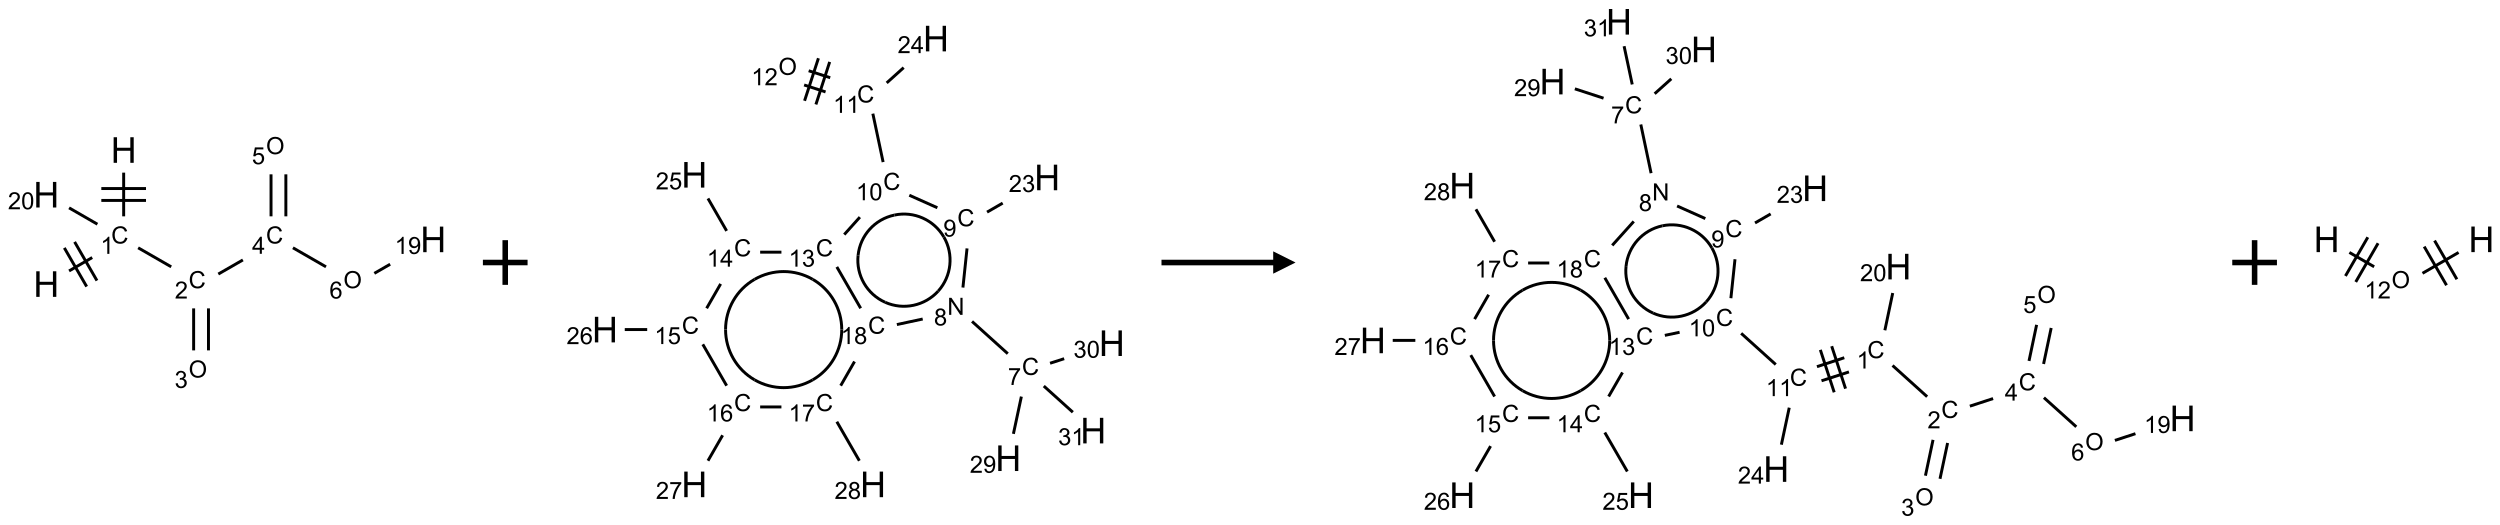 <?xml version="1.0" encoding="UTF-8"?>
<svg xmlns="http://www.w3.org/2000/svg" xmlns:xlink="http://www.w3.org/1999/xlink" width="1119" height="235" viewBox="0 0 1119 235">
<defs>
<g>
<g id="glyph-0-0">
<path d="M 2 0 L 2 -10 L 10 -10 L 10 0 Z M 2.25 -0.25 L 9.75 -0.25 L 9.75 -9.75 L 2.25 -9.75 Z M 2.25 -0.25 "/>
</g>
<g id="glyph-0-1">
<path d="M 1.281 0 L 1.281 -11.453 L 2.797 -11.453 L 2.797 -6.75 L 8.75 -6.75 L 8.75 -11.453 L 10.266 -11.453 L 10.266 0 L 8.75 0 L 8.75 -5.398 L 2.797 -5.398 L 2.797 0 Z M 1.281 0 "/>
</g>
<g id="glyph-1-0">
<path d="M 1.332 0 L 1.332 -6.668 L 6.668 -6.668 L 6.668 0 Z M 1.5 -0.168 L 6.5 -0.168 L 6.5 -6.5 L 1.5 -6.5 Z M 1.5 -0.168 "/>
</g>
<g id="glyph-1-1">
<path d="M 6.27 -2.676 L 7.281 -2.422 C 7.07 -1.594 6.688 -0.961 6.137 -0.523 C 5.586 -0.086 4.914 0.129 4.121 0.129 C 3.297 0.129 2.629 -0.039 2.113 -0.371 C 1.598 -0.707 1.203 -1.191 0.934 -1.828 C 0.664 -2.465 0.531 -3.145 0.531 -3.875 C 0.531 -4.672 0.684 -5.363 0.988 -5.957 C 1.293 -6.547 1.723 -6.996 2.285 -7.305 C 2.844 -7.613 3.461 -7.766 4.137 -7.766 C 4.898 -7.766 5.543 -7.57 6.062 -7.184 C 6.582 -6.793 6.945 -6.246 7.152 -5.543 L 6.156 -5.309 C 5.98 -5.863 5.723 -6.266 5.387 -6.52 C 5.051 -6.773 4.625 -6.902 4.113 -6.902 C 3.527 -6.902 3.039 -6.762 2.645 -6.48 C 2.25 -6.199 1.973 -5.82 1.812 -5.348 C 1.652 -4.871 1.574 -4.383 1.574 -3.879 C 1.574 -3.23 1.668 -2.664 1.855 -2.18 C 2.047 -1.695 2.34 -1.332 2.738 -1.094 C 3.137 -0.855 3.57 -0.734 4.035 -0.734 C 4.602 -0.734 5.082 -0.898 5.473 -1.223 C 5.867 -1.551 6.133 -2.035 6.27 -2.676 Z M 6.27 -2.676 "/>
</g>
<g id="glyph-1-2">
<path d="M 3.973 0 L 3.035 0 L 3.035 -5.973 C 2.809 -5.758 2.516 -5.543 2.148 -5.328 C 1.781 -5.113 1.453 -4.953 1.16 -4.844 L 1.16 -5.75 C 1.684 -5.996 2.145 -6.297 2.535 -6.645 C 2.93 -6.996 3.207 -7.336 3.371 -7.668 L 3.973 -7.668 Z M 3.973 0 "/>
</g>
<g id="glyph-1-3">
<path d="M 5.371 -0.902 L 5.371 0 L 0.324 0 C 0.316 -0.227 0.352 -0.441 0.434 -0.652 C 0.562 -0.996 0.766 -1.332 1.051 -1.668 C 1.332 -2 1.742 -2.387 2.277 -2.824 C 3.105 -3.504 3.668 -4.043 3.957 -4.441 C 4.25 -4.84 4.395 -5.215 4.395 -5.566 C 4.395 -5.938 4.262 -6.254 3.996 -6.508 C 3.73 -6.762 3.387 -6.891 2.957 -6.891 C 2.508 -6.891 2.145 -6.754 1.875 -6.484 C 1.605 -6.215 1.469 -5.84 1.465 -5.359 L 0.5 -5.457 C 0.566 -6.176 0.812 -6.727 1.246 -7.102 C 1.676 -7.477 2.254 -7.668 2.98 -7.668 C 3.711 -7.668 4.293 -7.465 4.719 -7.059 C 5.145 -6.652 5.359 -6.148 5.359 -5.547 C 5.359 -5.242 5.297 -4.941 5.172 -4.645 C 5.047 -4.352 4.84 -4.039 4.551 -3.715 C 4.262 -3.387 3.777 -2.938 3.105 -2.371 C 2.543 -1.898 2.18 -1.578 2.02 -1.41 C 1.859 -1.242 1.73 -1.07 1.625 -0.902 Z M 5.371 -0.902 "/>
</g>
<g id="glyph-1-4">
<path d="M 0.516 -3.719 C 0.516 -4.984 0.855 -5.977 1.535 -6.695 C 2.215 -7.414 3.094 -7.77 4.172 -7.77 C 4.875 -7.77 5.512 -7.602 6.078 -7.266 C 6.645 -6.93 7.074 -6.461 7.371 -5.855 C 7.668 -5.254 7.816 -4.57 7.816 -3.809 C 7.816 -3.035 7.66 -2.34 7.348 -1.73 C 7.035 -1.117 6.594 -0.656 6.02 -0.34 C 5.449 -0.027 4.828 0.129 4.168 0.129 C 3.449 0.129 2.805 -0.043 2.238 -0.391 C 1.672 -0.738 1.246 -1.211 0.953 -1.812 C 0.66 -2.414 0.516 -3.047 0.516 -3.719 Z M 1.559 -3.703 C 1.559 -2.781 1.805 -2.059 2.301 -1.527 C 2.793 -1 3.414 -0.734 4.16 -0.734 C 4.922 -0.734 5.547 -1 6.039 -1.535 C 6.531 -2.07 6.777 -2.828 6.777 -3.812 C 6.777 -4.434 6.672 -4.977 6.461 -5.441 C 6.25 -5.902 5.945 -6.262 5.539 -6.52 C 5.133 -6.773 4.68 -6.902 4.176 -6.902 C 3.461 -6.902 2.848 -6.656 2.332 -6.164 C 1.816 -5.672 1.559 -4.852 1.559 -3.703 Z M 1.559 -3.703 "/>
</g>
<g id="glyph-1-5">
<path d="M 0.449 -2.016 L 1.387 -2.141 C 1.492 -1.609 1.676 -1.227 1.934 -0.992 C 2.191 -0.758 2.508 -0.641 2.879 -0.641 C 3.32 -0.641 3.695 -0.793 3.996 -1.098 C 4.301 -1.402 4.453 -1.781 4.453 -2.234 C 4.453 -2.664 4.312 -3.02 4.031 -3.301 C 3.75 -3.578 3.391 -3.719 2.957 -3.719 C 2.781 -3.719 2.562 -3.684 2.297 -3.613 L 2.402 -4.438 C 2.465 -4.43 2.516 -4.426 2.551 -4.426 C 2.949 -4.426 3.312 -4.531 3.629 -4.738 C 3.949 -4.949 4.109 -5.27 4.109 -5.703 C 4.109 -6.047 3.992 -6.332 3.762 -6.559 C 3.527 -6.785 3.227 -6.895 2.859 -6.895 C 2.496 -6.895 2.191 -6.781 1.949 -6.551 C 1.707 -6.324 1.547 -5.98 1.48 -5.52 L 0.543 -5.688 C 0.656 -6.316 0.918 -6.805 1.324 -7.148 C 1.73 -7.492 2.234 -7.668 2.84 -7.668 C 3.254 -7.668 3.641 -7.578 3.988 -7.398 C 4.34 -7.219 4.609 -6.977 4.793 -6.668 C 4.98 -6.359 5.074 -6.031 5.074 -5.684 C 5.074 -5.352 4.984 -5.051 4.809 -4.781 C 4.629 -4.512 4.367 -4.297 4.02 -4.137 C 4.473 -4.031 4.824 -3.816 5.074 -3.488 C 5.324 -3.16 5.449 -2.75 5.449 -2.254 C 5.449 -1.59 5.203 -1.023 4.719 -0.559 C 4.234 -0.098 3.617 0.137 2.875 0.137 C 2.203 0.137 1.648 -0.062 1.207 -0.465 C 0.762 -0.863 0.512 -1.379 0.449 -2.016 Z M 0.449 -2.016 "/>
</g>
<g id="glyph-1-6">
<path d="M 3.449 0 L 3.449 -1.828 L 0.137 -1.828 L 0.137 -2.688 L 3.621 -7.637 L 4.387 -7.637 L 4.387 -2.688 L 5.418 -2.688 L 5.418 -1.828 L 4.387 -1.828 L 4.387 0 Z M 3.449 -2.688 L 3.449 -6.129 L 1.059 -2.688 Z M 3.449 -2.688 "/>
</g>
<g id="glyph-1-7">
<path d="M 0.441 -2 L 1.426 -2.082 C 1.5 -1.605 1.668 -1.242 1.934 -1.004 C 2.199 -0.762 2.52 -0.641 2.895 -0.641 C 3.348 -0.641 3.73 -0.812 4.043 -1.152 C 4.355 -1.492 4.512 -1.941 4.512 -2.504 C 4.512 -3.039 4.359 -3.461 4.059 -3.77 C 3.758 -4.078 3.367 -4.234 2.879 -4.234 C 2.578 -4.234 2.305 -4.164 2.062 -4.027 C 1.82 -3.891 1.629 -3.715 1.488 -3.496 L 0.609 -3.609 L 1.348 -7.531 L 5.145 -7.531 L 5.145 -6.637 L 2.098 -6.637 L 1.688 -4.582 C 2.145 -4.902 2.625 -5.062 3.129 -5.062 C 3.797 -5.062 4.359 -4.832 4.816 -4.371 C 5.277 -3.91 5.504 -3.312 5.504 -2.59 C 5.504 -1.898 5.305 -1.301 4.902 -0.797 C 4.41 -0.18 3.742 0.129 2.895 0.129 C 2.199 0.129 1.633 -0.062 1.195 -0.453 C 0.758 -0.844 0.504 -1.359 0.441 -2 Z M 0.441 -2 "/>
</g>
<g id="glyph-1-8">
<path d="M 5.309 -5.766 L 4.375 -5.691 C 4.293 -6.059 4.172 -6.328 4.02 -6.496 C 3.766 -6.762 3.453 -6.895 3.082 -6.895 C 2.785 -6.895 2.523 -6.812 2.297 -6.645 C 2 -6.43 1.77 -6.117 1.598 -5.703 C 1.43 -5.289 1.34 -4.703 1.332 -3.938 C 1.559 -4.281 1.836 -4.535 2.16 -4.703 C 2.488 -4.871 2.828 -4.953 3.188 -4.953 C 3.812 -4.953 4.344 -4.723 4.785 -4.262 C 5.223 -3.801 5.441 -3.207 5.441 -2.48 C 5.441 -2 5.34 -1.555 5.133 -1.145 C 4.926 -0.73 4.641 -0.418 4.281 -0.199 C 3.922 0.02 3.512 0.129 3.051 0.129 C 2.27 0.129 1.633 -0.156 1.141 -0.73 C 0.648 -1.305 0.402 -2.254 0.402 -3.574 C 0.402 -5.051 0.672 -6.121 1.219 -6.793 C 1.695 -7.375 2.336 -7.668 3.141 -7.668 C 3.742 -7.668 4.234 -7.5 4.617 -7.16 C 5 -6.824 5.23 -6.359 5.309 -5.766 Z M 1.48 -2.473 C 1.48 -2.152 1.547 -1.844 1.684 -1.547 C 1.82 -1.25 2.016 -1.027 2.262 -0.871 C 2.508 -0.719 2.766 -0.641 3.035 -0.641 C 3.434 -0.641 3.773 -0.801 4.059 -1.121 C 4.344 -1.441 4.484 -1.875 4.484 -2.422 C 4.484 -2.949 4.344 -3.367 4.062 -3.668 C 3.781 -3.973 3.426 -4.125 3 -4.125 C 2.578 -4.125 2.219 -3.973 1.922 -3.668 C 1.625 -3.363 1.48 -2.969 1.48 -2.473 Z M 1.48 -2.473 "/>
</g>
<g id="glyph-1-9">
<path d="M 0.582 -1.766 L 1.484 -1.848 C 1.562 -1.426 1.707 -1.117 1.922 -0.926 C 2.137 -0.734 2.414 -0.641 2.75 -0.641 C 3.039 -0.641 3.289 -0.707 3.508 -0.84 C 3.727 -0.973 3.902 -1.148 4.043 -1.367 C 4.18 -1.586 4.297 -1.887 4.391 -2.262 C 4.484 -2.637 4.531 -3.016 4.531 -3.406 C 4.531 -3.449 4.531 -3.512 4.527 -3.594 C 4.34 -3.297 4.082 -3.055 3.758 -2.867 C 3.434 -2.68 3.082 -2.59 2.703 -2.59 C 2.07 -2.59 1.535 -2.816 1.098 -3.277 C 0.66 -3.734 0.441 -4.34 0.441 -5.09 C 0.441 -5.863 0.672 -6.484 1.129 -6.957 C 1.586 -7.43 2.156 -7.668 2.844 -7.668 C 3.34 -7.668 3.793 -7.531 4.207 -7.266 C 4.617 -7 4.93 -6.617 5.145 -6.121 C 5.355 -5.629 5.465 -4.91 5.465 -3.973 C 5.465 -2.996 5.359 -2.223 5.145 -1.645 C 4.934 -1.066 4.617 -0.625 4.199 -0.324 C 3.781 -0.02 3.293 0.129 2.73 0.129 C 2.133 0.129 1.645 -0.035 1.266 -0.367 C 0.887 -0.699 0.66 -1.164 0.582 -1.766 Z M 4.422 -5.137 C 4.422 -5.676 4.277 -6.102 3.992 -6.418 C 3.707 -6.734 3.359 -6.891 2.957 -6.891 C 2.543 -6.891 2.18 -6.719 1.871 -6.379 C 1.562 -6.039 1.406 -5.598 1.406 -5.059 C 1.406 -4.57 1.555 -4.176 1.848 -3.871 C 2.141 -3.566 2.5 -3.418 2.934 -3.418 C 3.367 -3.418 3.723 -3.57 4.004 -3.871 C 4.281 -4.176 4.422 -4.598 4.422 -5.137 Z M 4.422 -5.137 "/>
</g>
<g id="glyph-1-10">
<path d="M 0.441 -3.766 C 0.441 -4.668 0.535 -5.395 0.723 -5.945 C 0.906 -6.496 1.184 -6.922 1.551 -7.219 C 1.918 -7.516 2.375 -7.668 2.934 -7.668 C 3.344 -7.668 3.703 -7.586 4.012 -7.418 C 4.32 -7.254 4.574 -7.016 4.777 -6.707 C 4.977 -6.395 5.137 -6.016 5.25 -5.57 C 5.363 -5.125 5.422 -4.523 5.422 -3.766 C 5.422 -2.871 5.328 -2.148 5.145 -1.598 C 4.961 -1.047 4.688 -0.621 4.32 -0.32 C 3.953 -0.02 3.492 0.129 2.934 0.129 C 2.195 0.129 1.617 -0.133 1.199 -0.66 C 0.695 -1.297 0.441 -2.332 0.441 -3.766 Z M 1.406 -3.766 C 1.406 -2.512 1.555 -1.68 1.848 -1.262 C 2.141 -0.848 2.5 -0.641 2.934 -0.641 C 3.363 -0.641 3.727 -0.848 4.02 -1.266 C 4.312 -1.684 4.457 -2.516 4.457 -3.766 C 4.457 -5.023 4.312 -5.859 4.02 -6.27 C 3.727 -6.684 3.359 -6.891 2.922 -6.891 C 2.492 -6.891 2.148 -6.707 1.891 -6.344 C 1.566 -5.879 1.406 -5.02 1.406 -3.766 Z M 1.406 -3.766 "/>
</g>
<g id="glyph-1-11">
<path d="M 0.504 -6.637 L 0.504 -7.535 L 5.449 -7.535 L 5.449 -6.809 C 4.961 -6.289 4.48 -5.602 4.004 -4.746 C 3.527 -3.887 3.156 -3.004 2.895 -2.098 C 2.707 -1.461 2.59 -0.762 2.535 0 L 1.574 0 C 1.582 -0.602 1.703 -1.328 1.926 -2.176 C 2.152 -3.027 2.477 -3.848 2.898 -4.637 C 3.32 -5.426 3.77 -6.094 4.246 -6.637 Z M 0.504 -6.637 "/>
</g>
<g id="glyph-1-12">
<path d="M 0.812 0 L 0.812 -7.637 L 1.848 -7.637 L 5.859 -1.641 L 5.859 -7.637 L 6.828 -7.637 L 6.828 0 L 5.793 0 L 1.781 -6 L 1.781 0 Z M 0.812 0 "/>
</g>
<g id="glyph-1-13">
<path d="M 1.887 -4.141 C 1.496 -4.281 1.207 -4.484 1.02 -4.75 C 0.832 -5.016 0.738 -5.328 0.738 -5.699 C 0.738 -6.254 0.938 -6.719 1.34 -7.098 C 1.738 -7.477 2.27 -7.668 2.934 -7.668 C 3.598 -7.668 4.137 -7.473 4.543 -7.086 C 4.949 -6.699 5.152 -6.227 5.152 -5.672 C 5.152 -5.316 5.059 -5.008 4.871 -4.746 C 4.688 -4.484 4.406 -4.281 4.027 -4.141 C 4.496 -3.988 4.852 -3.742 5.098 -3.402 C 5.34 -3.062 5.465 -2.656 5.465 -2.184 C 5.465 -1.531 5.234 -0.98 4.77 -0.535 C 4.309 -0.09 3.703 0.129 2.949 0.129 C 2.195 0.129 1.586 -0.094 1.125 -0.539 C 0.664 -0.984 0.434 -1.543 0.434 -2.207 C 0.434 -2.703 0.559 -3.121 0.809 -3.457 C 1.062 -3.793 1.422 -4.02 1.887 -4.141 Z M 1.699 -5.73 C 1.699 -5.367 1.812 -5.074 2.047 -4.844 C 2.281 -4.613 2.582 -4.5 2.953 -4.5 C 3.312 -4.5 3.609 -4.613 3.84 -4.84 C 4.07 -5.066 4.188 -5.348 4.188 -5.676 C 4.188 -6.02 4.07 -6.309 3.832 -6.543 C 3.594 -6.777 3.297 -6.895 2.941 -6.895 C 2.586 -6.895 2.289 -6.781 2.051 -6.551 C 1.816 -6.324 1.699 -6.047 1.699 -5.73 Z M 1.395 -2.203 C 1.395 -1.938 1.461 -1.676 1.586 -1.426 C 1.711 -1.176 1.902 -0.984 2.152 -0.848 C 2.402 -0.711 2.672 -0.641 2.957 -0.641 C 3.406 -0.641 3.777 -0.785 4.066 -1.074 C 4.359 -1.363 4.504 -1.727 4.504 -2.172 C 4.504 -2.625 4.355 -2.996 4.055 -3.293 C 3.754 -3.586 3.379 -3.734 2.926 -3.734 C 2.484 -3.734 2.121 -3.59 1.832 -3.297 C 1.543 -3.004 1.395 -2.641 1.395 -2.203 Z M 1.395 -2.203 "/>
</g>
</g>
</defs>
<path fill="none" stroke-width="0.033" stroke-linecap="butt" stroke-linejoin="miter" stroke="rgb(0%, 0%, 0%)" stroke-opacity="1" stroke-miterlimit="10" d="M 0.255 1.353 L 0.514 1.203 " transform="matrix(40, 0, 0, 40, 20.713, 67.152)"/>
<path fill="none" stroke-width="0.033" stroke-linecap="butt" stroke-linejoin="miter" stroke="rgb(0%, 0%, 0%)" stroke-opacity="1" stroke-miterlimit="10" d="M 0.567 1.461 L 0.317 1.028 " transform="matrix(40, 0, 0, 40, 20.713, 67.152)"/>
<path fill="none" stroke-width="0.033" stroke-linecap="butt" stroke-linejoin="miter" stroke="rgb(0%, 0%, 0%)" stroke-opacity="1" stroke-miterlimit="10" d="M 0.452 1.528 L 0.202 1.095 " transform="matrix(40, 0, 0, 40, 20.713, 67.152)"/>
<path fill="none" stroke-width="0.033" stroke-linecap="butt" stroke-linejoin="miter" stroke="rgb(0%, 0%, 0%)" stroke-opacity="1" stroke-miterlimit="10" d="M 0.866 0.742 L 0.866 0.253 " transform="matrix(40, 0, 0, 40, 20.713, 67.152)"/>
<path fill="none" stroke-width="0.033" stroke-linecap="butt" stroke-linejoin="miter" stroke="rgb(0%, 0%, 0%)" stroke-opacity="1" stroke-miterlimit="10" d="M 1.116 0.431 L 0.616 0.431 " transform="matrix(40, 0, 0, 40, 20.713, 67.152)"/>
<path fill="none" stroke-width="0.033" stroke-linecap="butt" stroke-linejoin="miter" stroke="rgb(0%, 0%, 0%)" stroke-opacity="1" stroke-miterlimit="10" d="M 1.116 0.564 L 0.616 0.564 " transform="matrix(40, 0, 0, 40, 20.713, 67.152)"/>
<path fill="none" stroke-width="0.033" stroke-linecap="butt" stroke-linejoin="miter" stroke="rgb(0%, 0%, 0%)" stroke-opacity="1" stroke-miterlimit="10" d="M 1.028 1.094 L 1.398 1.307 " transform="matrix(40, 0, 0, 40, 20.713, 67.152)"/>
<path fill="none" stroke-width="0.033" stroke-linecap="butt" stroke-linejoin="miter" stroke="rgb(0%, 0%, 0%)" stroke-opacity="1" stroke-miterlimit="10" d="M 1.649 1.772 L 1.649 2.242 " transform="matrix(40, 0, 0, 40, 20.713, 67.152)"/>
<path fill="none" stroke-width="0.033" stroke-linecap="butt" stroke-linejoin="miter" stroke="rgb(0%, 0%, 0%)" stroke-opacity="1" stroke-miterlimit="10" d="M 1.815 1.772 L 1.815 2.242 " transform="matrix(40, 0, 0, 40, 20.713, 67.152)"/>
<path fill="none" stroke-width="0.033" stroke-linecap="butt" stroke-linejoin="miter" stroke="rgb(0%, 0%, 0%)" stroke-opacity="1" stroke-miterlimit="10" d="M 1.925 1.388 L 2.2 1.23 " transform="matrix(40, 0, 0, 40, 20.713, 67.152)"/>
<path fill="none" stroke-width="0.033" stroke-linecap="butt" stroke-linejoin="miter" stroke="rgb(0%, 0%, 0%)" stroke-opacity="1" stroke-miterlimit="10" d="M 2.681 0.742 L 2.681 0.272 " transform="matrix(40, 0, 0, 40, 20.713, 67.152)"/>
<path fill="none" stroke-width="0.033" stroke-linecap="butt" stroke-linejoin="miter" stroke="rgb(0%, 0%, 0%)" stroke-opacity="1" stroke-miterlimit="10" d="M 2.515 0.742 L 2.515 0.272 " transform="matrix(40, 0, 0, 40, 20.713, 67.152)"/>
<path fill="none" stroke-width="0.033" stroke-linecap="butt" stroke-linejoin="miter" stroke="rgb(0%, 0%, 0%)" stroke-opacity="1" stroke-miterlimit="10" d="M 2.76 1.094 L 3.13 1.307 " transform="matrix(40, 0, 0, 40, 20.713, 67.152)"/>
<path fill="none" stroke-width="0.033" stroke-linecap="butt" stroke-linejoin="miter" stroke="rgb(0%, 0%, 0%)" stroke-opacity="1" stroke-miterlimit="10" d="M 3.671 1.38 L 3.848 1.278 " transform="matrix(40, 0, 0, 40, 20.713, 67.152)"/>
<path fill="none" stroke-width="0.033" stroke-linecap="butt" stroke-linejoin="miter" stroke="rgb(0%, 0%, 0%)" stroke-opacity="1" stroke-miterlimit="10" d="M 0.572 0.83 L 0.255 0.647 " transform="matrix(40, 0, 0, 40, 20.713, 67.152)"/>
<g fill="rgb(0%, 0%, 0%)" fill-opacity="1">
<use xlink:href="#glyph-0-1" x="14.941" y="132.879"/>
</g>
<g fill="rgb(0%, 0%, 0%)" fill-opacity="1">
<use xlink:href="#glyph-1-1" x="49.762" y="108.996"/>
</g>
<g fill="rgb(0%, 0%, 0%)" fill-opacity="1">
<use xlink:href="#glyph-1-2" x="44.984" y="113.633"/>
</g>
<g fill="rgb(0%, 0%, 0%)" fill-opacity="1">
<use xlink:href="#glyph-0-1" x="49.582" y="72.879"/>
</g>
<g fill="rgb(0%, 0%, 0%)" fill-opacity="1">
<use xlink:href="#glyph-1-1" x="84.402" y="128.996"/>
</g>
<g fill="rgb(0%, 0%, 0%)" fill-opacity="1">
<use xlink:href="#glyph-1-3" x="78.23" y="133.633"/>
</g>
<g fill="rgb(0%, 0%, 0%)" fill-opacity="1">
<use xlink:href="#glyph-1-4" x="84.418" y="169"/>
</g>
<g fill="rgb(0%, 0%, 0%)" fill-opacity="1">
<use xlink:href="#glyph-1-5" x="78.152" y="173.633"/>
</g>
<g fill="rgb(0%, 0%, 0%)" fill-opacity="1">
<use xlink:href="#glyph-1-1" x="119.043" y="108.996"/>
</g>
<g fill="rgb(0%, 0%, 0%)" fill-opacity="1">
<use xlink:href="#glyph-1-6" x="112.824" y="113.602"/>
</g>
<g fill="rgb(0%, 0%, 0%)" fill-opacity="1">
<use xlink:href="#glyph-1-4" x="119.059" y="69"/>
</g>
<g fill="rgb(0%, 0%, 0%)" fill-opacity="1">
<use xlink:href="#glyph-1-7" x="112.734" y="73.5"/>
</g>
<g fill="rgb(0%, 0%, 0%)" fill-opacity="1">
<use xlink:href="#glyph-1-4" x="153.699" y="129"/>
</g>
<g fill="rgb(0%, 0%, 0%)" fill-opacity="1">
<use xlink:href="#glyph-1-8" x="147.438" y="133.633"/>
</g>
<g fill="rgb(0%, 0%, 0%)" fill-opacity="1">
<use xlink:href="#glyph-0-1" x="188.145" y="112.879"/>
</g>
<g fill="rgb(0%, 0%, 0%)" fill-opacity="1">
<use xlink:href="#glyph-1-2" x="176.695" y="113.672"/>
<use xlink:href="#glyph-1-9" x="182.628" y="113.672"/>
</g>
<g fill="rgb(0%, 0%, 0%)" fill-opacity="1">
<use xlink:href="#glyph-0-1" x="14.941" y="92.879"/>
</g>
<g fill="rgb(0%, 0%, 0%)" fill-opacity="1">
<use xlink:href="#glyph-1-3" x="3.535" y="93.672"/>
<use xlink:href="#glyph-1-10" x="9.467" y="93.672"/>
</g>
<path fill="none" stroke-width="0.062" stroke-linecap="butt" stroke-linejoin="miter" stroke="rgb(0%, 0%, 0%)" stroke-opacity="1" stroke-miterlimit="10" d="M -0 0 L 0.5 0 M 0.25 -0.25 L 0.25 0.25 " transform="matrix(40, 0, 0, 40, 216.143, 117.5)"/>
<path fill="none" stroke-width="0.033" stroke-linecap="butt" stroke-linejoin="miter" stroke="rgb(0%, 0%, 0%)" stroke-opacity="1" stroke-miterlimit="10" d="M 4.508 3.526 L 4.108 3.165 " transform="matrix(40, 0, 0, 40, 270.764, 17.27)"/>
<path fill="none" stroke-width="0.033" stroke-linecap="butt" stroke-linejoin="miter" stroke="rgb(0%, 0%, 0%)" stroke-opacity="1" stroke-miterlimit="10" d="M 4.006 2.786 L 4.052 2.348 " transform="matrix(40, 0, 0, 40, 270.764, 17.27)"/>
<path fill="none" stroke-width="0.033" stroke-linecap="butt" stroke-linejoin="miter" stroke="rgb(0%, 0%, 0%)" stroke-opacity="1" stroke-miterlimit="10" d="M 4.276 1.942 L 4.451 1.841 " transform="matrix(40, 0, 0, 40, 270.764, 17.27)"/>
<path fill="none" stroke-width="0.033" stroke-linecap="butt" stroke-linejoin="miter" stroke="rgb(0%, 0%, 0%)" stroke-opacity="1" stroke-miterlimit="10" d="M 3.72 1.893 L 3.406 1.753 " transform="matrix(40, 0, 0, 40, 270.764, 17.27)"/>
<path fill="none" stroke-width="0.033" stroke-linecap="butt" stroke-linejoin="miter" stroke="rgb(0%, 0%, 0%)" stroke-opacity="1" stroke-miterlimit="10" d="M 3.113 1.382 L 2.998 0.84 " transform="matrix(40, 0, 0, 40, 270.764, 17.27)"/>
<path fill="none" stroke-width="0.033" stroke-linecap="butt" stroke-linejoin="miter" stroke="rgb(0%, 0%, 0%)" stroke-opacity="1" stroke-miterlimit="10" d="M 2.521 0.438 L 2.28 0.36 " transform="matrix(40, 0, 0, 40, 270.764, 17.27)"/>
<path fill="none" stroke-width="0.033" stroke-linecap="butt" stroke-linejoin="miter" stroke="rgb(0%, 0%, 0%)" stroke-opacity="1" stroke-miterlimit="10" d="M 2.469 0.597 L 2.229 0.519 " transform="matrix(40, 0, 0, 40, 270.764, 17.27)"/>
<path fill="none" stroke-width="0.033" stroke-linecap="butt" stroke-linejoin="miter" stroke="rgb(0%, 0%, 0%)" stroke-opacity="1" stroke-miterlimit="10" d="M 2.389 0.22 L 2.234 0.696 " transform="matrix(40, 0, 0, 40, 270.764, 17.27)"/>
<path fill="none" stroke-width="0.033" stroke-linecap="butt" stroke-linejoin="miter" stroke="rgb(0%, 0%, 0%)" stroke-opacity="1" stroke-miterlimit="10" d="M 2.515 0.261 L 2.361 0.737 " transform="matrix(40, 0, 0, 40, 270.764, 17.27)"/>
<path fill="none" stroke-width="0.033" stroke-linecap="butt" stroke-linejoin="miter" stroke="rgb(0%, 0%, 0%)" stroke-opacity="1" stroke-miterlimit="10" d="M 3.153 0.496 L 3.343 0.325 " transform="matrix(40, 0, 0, 40, 270.764, 17.27)"/>
<path fill="none" stroke-width="0.033" stroke-linecap="butt" stroke-linejoin="miter" stroke="rgb(0%, 0%, 0%)" stroke-opacity="1" stroke-miterlimit="10" d="M 2.853 1.998 L 2.678 2.193 " transform="matrix(40, 0, 0, 40, 270.764, 17.27)"/>
<path fill="none" stroke-width="0.033" stroke-linecap="butt" stroke-linejoin="miter" stroke="rgb(0%, 0%, 0%)" stroke-opacity="1" stroke-miterlimit="10" d="M 1.975 2.39 L 1.737 2.39 " transform="matrix(40, 0, 0, 40, 270.764, 17.27)"/>
<path fill="none" stroke-width="0.033" stroke-linecap="butt" stroke-linejoin="miter" stroke="rgb(0%, 0%, 0%)" stroke-opacity="1" stroke-miterlimit="10" d="M 1.362 2.152 L 1.153 1.789 " transform="matrix(40, 0, 0, 40, 270.764, 17.27)"/>
<path fill="none" stroke-width="0.033" stroke-linecap="butt" stroke-linejoin="miter" stroke="rgb(0%, 0%, 0%)" stroke-opacity="1" stroke-miterlimit="10" d="M 1.295 2.745 L 1.138 3.018 " transform="matrix(40, 0, 0, 40, 270.764, 17.27)"/>
<path fill="none" stroke-width="0.033" stroke-linecap="butt" stroke-linejoin="miter" stroke="rgb(0%, 0%, 0%)" stroke-opacity="1" stroke-miterlimit="10" d="M 0.473 3.256 L 0.222 3.256 " transform="matrix(40, 0, 0, 40, 270.764, 17.27)"/>
<path fill="none" stroke-width="0.033" stroke-linecap="butt" stroke-linejoin="miter" stroke="rgb(0%, 0%, 0%)" stroke-opacity="1" stroke-miterlimit="10" d="M 1.095 3.421 L 1.362 3.884 " transform="matrix(40, 0, 0, 40, 270.764, 17.27)"/>
<path fill="none" stroke-width="0.033" stroke-linecap="butt" stroke-linejoin="miter" stroke="rgb(0%, 0%, 0%)" stroke-opacity="1" stroke-miterlimit="10" d="M 1.317 4.439 L 1.153 4.724 " transform="matrix(40, 0, 0, 40, 270.764, 17.27)"/>
<path fill="none" stroke-width="0.033" stroke-linecap="butt" stroke-linejoin="miter" stroke="rgb(0%, 0%, 0%)" stroke-opacity="1" stroke-miterlimit="10" d="M 1.737 4.122 L 1.975 4.122 " transform="matrix(40, 0, 0, 40, 270.764, 17.27)"/>
<path fill="none" stroke-width="0.033" stroke-linecap="butt" stroke-linejoin="miter" stroke="rgb(0%, 0%, 0%)" stroke-opacity="1" stroke-miterlimit="10" d="M 2.595 4.287 L 2.847 4.724 " transform="matrix(40, 0, 0, 40, 270.764, 17.27)"/>
<path fill="none" stroke-width="0.033" stroke-linecap="butt" stroke-linejoin="miter" stroke="rgb(0%, 0%, 0%)" stroke-opacity="1" stroke-miterlimit="10" d="M 2.638 3.884 L 2.793 3.614 " transform="matrix(40, 0, 0, 40, 270.764, 17.27)"/>
<path fill="none" stroke-width="0.033" stroke-linecap="butt" stroke-linejoin="miter" stroke="rgb(0%, 0%, 0%)" stroke-opacity="1" stroke-miterlimit="10" d="M 3.267 3.2 L 3.556 3.138 " transform="matrix(40, 0, 0, 40, 270.764, 17.27)"/>
<path fill="none" stroke-width="0.033" stroke-linecap="butt" stroke-linejoin="miter" stroke="rgb(0%, 0%, 0%)" stroke-opacity="1" stroke-miterlimit="10" d="M 2.862 3.018 L 2.595 2.555 " transform="matrix(40, 0, 0, 40, 270.764, 17.27)"/>
<path fill="none" stroke-width="0.033" stroke-linecap="butt" stroke-linejoin="miter" stroke="rgb(0%, 0%, 0%)" stroke-opacity="1" stroke-miterlimit="10" d="M 4.66 4.006 L 4.571 4.423 " transform="matrix(40, 0, 0, 40, 270.764, 17.27)"/>
<path fill="none" stroke-width="0.033" stroke-linecap="butt" stroke-linejoin="miter" stroke="rgb(0%, 0%, 0%)" stroke-opacity="1" stroke-miterlimit="10" d="M 4.981 3.633 L 5.139 3.582 " transform="matrix(40, 0, 0, 40, 270.764, 17.27)"/>
<path fill="none" stroke-width="0.033" stroke-linecap="butt" stroke-linejoin="miter" stroke="rgb(0%, 0%, 0%)" stroke-opacity="1" stroke-miterlimit="10" d="M 4.911 3.888 L 5.236 4.181 " transform="matrix(40, 0, 0, 40, 270.764, 17.27)"/>
<path fill="none" stroke-width="0.033" stroke-linecap="butt" stroke-linejoin="miter" stroke="rgb(0%, 0%, 0%)" stroke-opacity="1" stroke-miterlimit="10" d="M 3.793 2.221 C 3.905 2.415 3.879 2.658 3.73 2.825 " transform="matrix(40, 0, 0, 40, 270.764, 17.27)"/>
<path fill="none" stroke-width="0.033" stroke-linecap="butt" stroke-linejoin="miter" stroke="rgb(0%, 0%, 0%)" stroke-opacity="1" stroke-miterlimit="10" d="M 3.239 1.975 C 3.457 1.928 3.681 2.028 3.793 2.221 " transform="matrix(40, 0, 0, 40, 270.764, 17.27)"/>
<path fill="none" stroke-width="0.033" stroke-linecap="butt" stroke-linejoin="miter" stroke="rgb(0%, 0%, 0%)" stroke-opacity="1" stroke-miterlimit="10" d="M 2.833 2.425 C 2.856 2.203 3.02 2.021 3.239 1.975 " transform="matrix(40, 0, 0, 40, 270.764, 17.27)"/>
<path fill="none" stroke-width="0.033" stroke-linecap="butt" stroke-linejoin="miter" stroke="rgb(0%, 0%, 0%)" stroke-opacity="1" stroke-miterlimit="10" d="M 3.136 2.951 C 2.932 2.86 2.809 2.648 2.833 2.425 " transform="matrix(40, 0, 0, 40, 270.764, 17.27)"/>
<path fill="none" stroke-width="0.033" stroke-linecap="butt" stroke-linejoin="miter" stroke="rgb(0%, 0%, 0%)" stroke-opacity="1" stroke-miterlimit="10" d="M 3.73 2.825 C 3.58 2.991 3.34 3.042 3.136 2.951 " transform="matrix(40, 0, 0, 40, 270.764, 17.27)"/>
<path fill="none" stroke-width="0.033" stroke-linecap="butt" stroke-linejoin="miter" stroke="rgb(0%, 0%, 0%)" stroke-opacity="1" stroke-miterlimit="10" d="M 1.675 2.694 C 1.876 2.578 2.124 2.578 2.325 2.694 " transform="matrix(40, 0, 0, 40, 270.764, 17.27)"/>
<path fill="none" stroke-width="0.033" stroke-linecap="butt" stroke-linejoin="miter" stroke="rgb(0%, 0%, 0%)" stroke-opacity="1" stroke-miterlimit="10" d="M 1.35 3.256 C 1.35 3.024 1.474 2.81 1.675 2.694 " transform="matrix(40, 0, 0, 40, 270.764, 17.27)"/>
<path fill="none" stroke-width="0.033" stroke-linecap="butt" stroke-linejoin="miter" stroke="rgb(0%, 0%, 0%)" stroke-opacity="1" stroke-miterlimit="10" d="M 1.675 3.819 C 1.474 3.703 1.35 3.488 1.35 3.256 " transform="matrix(40, 0, 0, 40, 270.764, 17.27)"/>
<path fill="none" stroke-width="0.033" stroke-linecap="butt" stroke-linejoin="miter" stroke="rgb(0%, 0%, 0%)" stroke-opacity="1" stroke-miterlimit="10" d="M 2.325 3.819 C 2.124 3.935 1.876 3.935 1.675 3.819 " transform="matrix(40, 0, 0, 40, 270.764, 17.27)"/>
<path fill="none" stroke-width="0.033" stroke-linecap="butt" stroke-linejoin="miter" stroke="rgb(0%, 0%, 0%)" stroke-opacity="1" stroke-miterlimit="10" d="M 2.65 3.256 C 2.65 3.488 2.526 3.703 2.325 3.819 " transform="matrix(40, 0, 0, 40, 270.764, 17.27)"/>
<path fill="none" stroke-width="0.033" stroke-linecap="butt" stroke-linejoin="miter" stroke="rgb(0%, 0%, 0%)" stroke-opacity="1" stroke-miterlimit="10" d="M 2.325 2.694 C 2.526 2.81 2.65 3.024 2.65 3.256 " transform="matrix(40, 0, 0, 40, 270.764, 17.27)"/>
<g fill="rgb(0%, 0%, 0%)" fill-opacity="1">
<use xlink:href="#glyph-1-1" x="457.398" y="167.82"/>
</g>
<g fill="rgb(0%, 0%, 0%)" fill-opacity="1">
<use xlink:href="#glyph-1-11" x="451.145" y="172.328"/>
</g>
<g fill="rgb(0%, 0%, 0%)" fill-opacity="1">
<use xlink:href="#glyph-1-12" x="424.016" y="140.922"/>
</g>
<g fill="rgb(0%, 0%, 0%)" fill-opacity="1">
<use xlink:href="#glyph-1-13" x="418.031" y="145.691"/>
</g>
<g fill="rgb(0%, 0%, 0%)" fill-opacity="1">
<use xlink:href="#glyph-1-1" x="428.477" y="101.273"/>
</g>
<g fill="rgb(0%, 0%, 0%)" fill-opacity="1">
<use xlink:href="#glyph-1-9" x="422.211" y="105.91"/>
</g>
<g fill="rgb(0%, 0%, 0%)" fill-opacity="1">
<use xlink:href="#glyph-0-1" x="462.938" y="85.156"/>
</g>
<g fill="rgb(0%, 0%, 0%)" fill-opacity="1">
<use xlink:href="#glyph-1-3" x="451.508" y="85.949"/>
<use xlink:href="#glyph-1-5" x="457.44" y="85.949"/>
</g>
<g fill="rgb(0%, 0%, 0%)" fill-opacity="1">
<use xlink:href="#glyph-1-1" x="395.312" y="85.004"/>
</g>
<g fill="rgb(0%, 0%, 0%)" fill-opacity="1">
<use xlink:href="#glyph-1-2" x="383.152" y="89.641"/>
<use xlink:href="#glyph-1-10" x="389.085" y="89.641"/>
</g>
<g fill="rgb(0%, 0%, 0%)" fill-opacity="1">
<use xlink:href="#glyph-1-1" x="383.621" y="45.879"/>
</g>
<g fill="rgb(0%, 0%, 0%)" fill-opacity="1">
<use xlink:href="#glyph-1-2" x="372.91" y="50.516"/>
<use xlink:href="#glyph-1-2" x="378.842" y="50.516"/>
</g>
<g fill="rgb(0%, 0%, 0%)" fill-opacity="1">
<use xlink:href="#glyph-1-4" x="348.414" y="33.523"/>
</g>
<g fill="rgb(0%, 0%, 0%)" fill-opacity="1">
<use xlink:href="#glyph-1-2" x="336.293" y="38.156"/>
<use xlink:href="#glyph-1-3" x="342.225" y="38.156"/>
</g>
<g fill="rgb(0%, 0%, 0%)" fill-opacity="1">
<use xlink:href="#glyph-0-1" x="413.164" y="22.996"/>
</g>
<g fill="rgb(0%, 0%, 0%)" fill-opacity="1">
<use xlink:href="#glyph-1-3" x="401.766" y="23.789"/>
<use xlink:href="#glyph-1-6" x="407.698" y="23.789"/>
</g>
<g fill="rgb(0%, 0%, 0%)" fill-opacity="1">
<use xlink:href="#glyph-1-1" x="365.172" y="114.73"/>
</g>
<g fill="rgb(0%, 0%, 0%)" fill-opacity="1">
<use xlink:href="#glyph-1-2" x="352.984" y="119.367"/>
<use xlink:href="#glyph-1-5" x="358.917" y="119.367"/>
</g>
<g fill="rgb(0%, 0%, 0%)" fill-opacity="1">
<use xlink:href="#glyph-1-1" x="328.547" y="114.73"/>
</g>
<g fill="rgb(0%, 0%, 0%)" fill-opacity="1">
<use xlink:href="#glyph-1-2" x="316.391" y="119.367"/>
<use xlink:href="#glyph-1-6" x="322.323" y="119.367"/>
</g>
<g fill="rgb(0%, 0%, 0%)" fill-opacity="1">
<use xlink:href="#glyph-0-1" x="304.992" y="83.973"/>
</g>
<g fill="rgb(0%, 0%, 0%)" fill-opacity="1">
<use xlink:href="#glyph-1-3" x="293.5" y="84.766"/>
<use xlink:href="#glyph-1-7" x="299.432" y="84.766"/>
</g>
<g fill="rgb(0%, 0%, 0%)" fill-opacity="1">
<use xlink:href="#glyph-1-1" x="305.172" y="149.371"/>
</g>
<g fill="rgb(0%, 0%, 0%)" fill-opacity="1">
<use xlink:href="#glyph-1-2" x="292.93" y="154.008"/>
<use xlink:href="#glyph-1-7" x="298.862" y="154.008"/>
</g>
<g fill="rgb(0%, 0%, 0%)" fill-opacity="1">
<use xlink:href="#glyph-0-1" x="264.992" y="153.254"/>
</g>
<g fill="rgb(0%, 0%, 0%)" fill-opacity="1">
<use xlink:href="#glyph-1-3" x="253.562" y="154.047"/>
<use xlink:href="#glyph-1-8" x="259.495" y="154.047"/>
</g>
<g fill="rgb(0%, 0%, 0%)" fill-opacity="1">
<use xlink:href="#glyph-1-1" x="328.547" y="184.012"/>
</g>
<g fill="rgb(0%, 0%, 0%)" fill-opacity="1">
<use xlink:href="#glyph-1-2" x="316.367" y="188.648"/>
<use xlink:href="#glyph-1-8" x="322.299" y="188.648"/>
</g>
<g fill="rgb(0%, 0%, 0%)" fill-opacity="1">
<use xlink:href="#glyph-0-1" x="304.992" y="222.539"/>
</g>
<g fill="rgb(0%, 0%, 0%)" fill-opacity="1">
<use xlink:href="#glyph-1-3" x="293.559" y="223.328"/>
<use xlink:href="#glyph-1-11" x="299.491" y="223.328"/>
</g>
<g fill="rgb(0%, 0%, 0%)" fill-opacity="1">
<use xlink:href="#glyph-1-1" x="365.172" y="184.012"/>
</g>
<g fill="rgb(0%, 0%, 0%)" fill-opacity="1">
<use xlink:href="#glyph-1-2" x="352.984" y="188.648"/>
<use xlink:href="#glyph-1-11" x="358.917" y="188.648"/>
</g>
<g fill="rgb(0%, 0%, 0%)" fill-opacity="1">
<use xlink:href="#glyph-0-1" x="384.992" y="222.539"/>
</g>
<g fill="rgb(0%, 0%, 0%)" fill-opacity="1">
<use xlink:href="#glyph-1-3" x="373.543" y="223.328"/>
<use xlink:href="#glyph-1-13" x="379.475" y="223.328"/>
</g>
<g fill="rgb(0%, 0%, 0%)" fill-opacity="1">
<use xlink:href="#glyph-1-1" x="388.547" y="149.371"/>
</g>
<g fill="rgb(0%, 0%, 0%)" fill-opacity="1">
<use xlink:href="#glyph-1-2" x="376.344" y="154.008"/>
<use xlink:href="#glyph-1-13" x="382.276" y="154.008"/>
</g>
<g fill="rgb(0%, 0%, 0%)" fill-opacity="1">
<use xlink:href="#glyph-0-1" x="445.527" y="210.828"/>
</g>
<g fill="rgb(0%, 0%, 0%)" fill-opacity="1">
<use xlink:href="#glyph-1-3" x="434.078" y="211.621"/>
<use xlink:href="#glyph-1-9" x="440.01" y="211.621"/>
</g>
<g fill="rgb(0%, 0%, 0%)" fill-opacity="1">
<use xlink:href="#glyph-0-1" x="491.887" y="159.344"/>
</g>
<g fill="rgb(0%, 0%, 0%)" fill-opacity="1">
<use xlink:href="#glyph-1-5" x="480.477" y="160.137"/>
<use xlink:href="#glyph-1-10" x="486.409" y="160.137"/>
</g>
<g fill="rgb(0%, 0%, 0%)" fill-opacity="1">
<use xlink:href="#glyph-0-1" x="483.57" y="198.469"/>
</g>
<g fill="rgb(0%, 0%, 0%)" fill-opacity="1">
<use xlink:href="#glyph-1-5" x="473.609" y="199.262"/>
<use xlink:href="#glyph-1-2" x="479.542" y="199.262"/>
</g>
<path fill-rule="nonzero" fill="rgb(0%, 0%, 0%)" fill-opacity="1" d="M 519.883 118.75 L 569.883 118.75 L 569.883 122.5 L 579.883 117.5 L 569.883 112.5 L 569.883 116.25 L 519.883 116.25 "/>
<path fill="none" stroke-width="0.033" stroke-linecap="butt" stroke-linejoin="miter" stroke="rgb(0%, 0%, 0%)" stroke-opacity="1" stroke-miterlimit="10" d="M 5.815 3.846 L 6.202 4.195 " transform="matrix(40, 0, 0, 40, 614.506, 9.756)"/>
<path fill="none" stroke-width="0.033" stroke-linecap="butt" stroke-linejoin="miter" stroke="rgb(0%, 0%, 0%)" stroke-opacity="1" stroke-miterlimit="10" d="M 6.268 4.678 L 6.183 5.079 " transform="matrix(40, 0, 0, 40, 614.506, 9.756)"/>
<path fill="none" stroke-width="0.033" stroke-linecap="butt" stroke-linejoin="miter" stroke="rgb(0%, 0%, 0%)" stroke-opacity="1" stroke-miterlimit="10" d="M 6.431 4.713 L 6.346 5.114 " transform="matrix(40, 0, 0, 40, 614.506, 9.756)"/>
<path fill="none" stroke-width="0.033" stroke-linecap="butt" stroke-linejoin="miter" stroke="rgb(0%, 0%, 0%)" stroke-opacity="1" stroke-miterlimit="10" d="M 6.68 4.301 L 6.94 4.216 " transform="matrix(40, 0, 0, 40, 614.506, 9.756)"/>
<path fill="none" stroke-width="0.033" stroke-linecap="butt" stroke-linejoin="miter" stroke="rgb(0%, 0%, 0%)" stroke-opacity="1" stroke-miterlimit="10" d="M 7.505 3.829 L 7.59 3.426 " transform="matrix(40, 0, 0, 40, 614.506, 9.756)"/>
<path fill="none" stroke-width="0.033" stroke-linecap="butt" stroke-linejoin="miter" stroke="rgb(0%, 0%, 0%)" stroke-opacity="1" stroke-miterlimit="10" d="M 7.342 3.795 L 7.427 3.391 " transform="matrix(40, 0, 0, 40, 614.506, 9.756)"/>
<path fill="none" stroke-width="0.033" stroke-linecap="butt" stroke-linejoin="miter" stroke="rgb(0%, 0%, 0%)" stroke-opacity="1" stroke-miterlimit="10" d="M 7.509 4.206 L 7.871 4.532 " transform="matrix(40, 0, 0, 40, 614.506, 9.756)"/>
<path fill="none" stroke-width="0.033" stroke-linecap="butt" stroke-linejoin="miter" stroke="rgb(0%, 0%, 0%)" stroke-opacity="1" stroke-miterlimit="10" d="M 8.303 4.684 L 8.533 4.609 " transform="matrix(40, 0, 0, 40, 614.506, 9.756)"/>
<path fill="none" stroke-width="0.033" stroke-linecap="butt" stroke-linejoin="miter" stroke="rgb(0%, 0%, 0%)" stroke-opacity="1" stroke-miterlimit="10" d="M 5.275 3.759 L 4.969 3.859 " transform="matrix(40, 0, 0, 40, 614.506, 9.756)"/>
<path fill="none" stroke-width="0.033" stroke-linecap="butt" stroke-linejoin="miter" stroke="rgb(0%, 0%, 0%)" stroke-opacity="1" stroke-miterlimit="10" d="M 5.327 3.918 L 5.02 4.017 " transform="matrix(40, 0, 0, 40, 614.506, 9.756)"/>
<path fill="none" stroke-width="0.033" stroke-linecap="butt" stroke-linejoin="miter" stroke="rgb(0%, 0%, 0%)" stroke-opacity="1" stroke-miterlimit="10" d="M 5.007 3.671 L 5.162 4.146 " transform="matrix(40, 0, 0, 40, 614.506, 9.756)"/>
<path fill="none" stroke-width="0.033" stroke-linecap="butt" stroke-linejoin="miter" stroke="rgb(0%, 0%, 0%)" stroke-opacity="1" stroke-miterlimit="10" d="M 5.134 3.63 L 5.289 4.105 " transform="matrix(40, 0, 0, 40, 614.506, 9.756)"/>
<path fill="none" stroke-width="0.033" stroke-linecap="butt" stroke-linejoin="miter" stroke="rgb(0%, 0%, 0%)" stroke-opacity="1" stroke-miterlimit="10" d="M 4.508 3.835 L 4.121 3.486 " transform="matrix(40, 0, 0, 40, 614.506, 9.756)"/>
<path fill="none" stroke-width="0.033" stroke-linecap="butt" stroke-linejoin="miter" stroke="rgb(0%, 0%, 0%)" stroke-opacity="1" stroke-miterlimit="10" d="M 4.006 3.093 L 4.052 2.657 " transform="matrix(40, 0, 0, 40, 614.506, 9.756)"/>
<path fill="none" stroke-width="0.033" stroke-linecap="butt" stroke-linejoin="miter" stroke="rgb(0%, 0%, 0%)" stroke-opacity="1" stroke-miterlimit="10" d="M 4.276 2.251 L 4.451 2.15 " transform="matrix(40, 0, 0, 40, 614.506, 9.756)"/>
<path fill="none" stroke-width="0.033" stroke-linecap="butt" stroke-linejoin="miter" stroke="rgb(0%, 0%, 0%)" stroke-opacity="1" stroke-miterlimit="10" d="M 3.72 2.202 L 3.404 2.061 " transform="matrix(40, 0, 0, 40, 614.506, 9.756)"/>
<path fill="none" stroke-width="0.033" stroke-linecap="butt" stroke-linejoin="miter" stroke="rgb(0%, 0%, 0%)" stroke-opacity="1" stroke-miterlimit="10" d="M 3.113 1.694 L 2.998 1.149 " transform="matrix(40, 0, 0, 40, 614.506, 9.756)"/>
<path fill="none" stroke-width="0.033" stroke-linecap="butt" stroke-linejoin="miter" stroke="rgb(0%, 0%, 0%)" stroke-opacity="1" stroke-miterlimit="10" d="M 2.581 0.855 L 2.26 0.75 " transform="matrix(40, 0, 0, 40, 614.506, 9.756)"/>
<path fill="none" stroke-width="0.033" stroke-linecap="butt" stroke-linejoin="miter" stroke="rgb(0%, 0%, 0%)" stroke-opacity="1" stroke-miterlimit="10" d="M 3.153 0.805 L 3.339 0.638 " transform="matrix(40, 0, 0, 40, 614.506, 9.756)"/>
<path fill="none" stroke-width="0.033" stroke-linecap="butt" stroke-linejoin="miter" stroke="rgb(0%, 0%, 0%)" stroke-opacity="1" stroke-miterlimit="10" d="M 2.902 0.701 L 2.811 0.273 " transform="matrix(40, 0, 0, 40, 614.506, 9.756)"/>
<path fill="none" stroke-width="0.033" stroke-linecap="butt" stroke-linejoin="miter" stroke="rgb(0%, 0%, 0%)" stroke-opacity="1" stroke-miterlimit="10" d="M 2.919 2.234 L 2.678 2.502 " transform="matrix(40, 0, 0, 40, 614.506, 9.756)"/>
<path fill="none" stroke-width="0.033" stroke-linecap="butt" stroke-linejoin="miter" stroke="rgb(0%, 0%, 0%)" stroke-opacity="1" stroke-miterlimit="10" d="M 2.595 2.864 L 2.862 3.327 " transform="matrix(40, 0, 0, 40, 614.506, 9.756)"/>
<path fill="none" stroke-width="0.033" stroke-linecap="butt" stroke-linejoin="miter" stroke="rgb(0%, 0%, 0%)" stroke-opacity="1" stroke-miterlimit="10" d="M 3.267 3.509 L 3.432 3.474 " transform="matrix(40, 0, 0, 40, 614.506, 9.756)"/>
<path fill="none" stroke-width="0.033" stroke-linecap="butt" stroke-linejoin="miter" stroke="rgb(0%, 0%, 0%)" stroke-opacity="1" stroke-miterlimit="10" d="M 2.793 3.924 L 2.638 4.193 " transform="matrix(40, 0, 0, 40, 614.506, 9.756)"/>
<path fill="none" stroke-width="0.033" stroke-linecap="butt" stroke-linejoin="miter" stroke="rgb(0%, 0%, 0%)" stroke-opacity="1" stroke-miterlimit="10" d="M 2.595 4.596 L 2.847 5.032 " transform="matrix(40, 0, 0, 40, 614.506, 9.756)"/>
<path fill="none" stroke-width="0.033" stroke-linecap="butt" stroke-linejoin="miter" stroke="rgb(0%, 0%, 0%)" stroke-opacity="1" stroke-miterlimit="10" d="M 1.975 4.431 L 1.737 4.431 " transform="matrix(40, 0, 0, 40, 614.506, 9.756)"/>
<path fill="none" stroke-width="0.033" stroke-linecap="butt" stroke-linejoin="miter" stroke="rgb(0%, 0%, 0%)" stroke-opacity="1" stroke-miterlimit="10" d="M 1.317 4.748 L 1.153 5.032 " transform="matrix(40, 0, 0, 40, 614.506, 9.756)"/>
<path fill="none" stroke-width="0.033" stroke-linecap="butt" stroke-linejoin="miter" stroke="rgb(0%, 0%, 0%)" stroke-opacity="1" stroke-miterlimit="10" d="M 1.362 4.193 L 1.095 3.73 " transform="matrix(40, 0, 0, 40, 614.506, 9.756)"/>
<path fill="none" stroke-width="0.033" stroke-linecap="butt" stroke-linejoin="miter" stroke="rgb(0%, 0%, 0%)" stroke-opacity="1" stroke-miterlimit="10" d="M 0.475 3.565 L 0.222 3.565 " transform="matrix(40, 0, 0, 40, 614.506, 9.756)"/>
<path fill="none" stroke-width="0.033" stroke-linecap="butt" stroke-linejoin="miter" stroke="rgb(0%, 0%, 0%)" stroke-opacity="1" stroke-miterlimit="10" d="M 1.138 3.327 L 1.295 3.054 " transform="matrix(40, 0, 0, 40, 614.506, 9.756)"/>
<path fill="none" stroke-width="0.033" stroke-linecap="butt" stroke-linejoin="miter" stroke="rgb(0%, 0%, 0%)" stroke-opacity="1" stroke-miterlimit="10" d="M 1.737 2.699 L 1.974 2.699 " transform="matrix(40, 0, 0, 40, 614.506, 9.756)"/>
<path fill="none" stroke-width="0.033" stroke-linecap="butt" stroke-linejoin="miter" stroke="rgb(0%, 0%, 0%)" stroke-opacity="1" stroke-miterlimit="10" d="M 1.362 2.461 L 1.153 2.098 " transform="matrix(40, 0, 0, 40, 614.506, 9.756)"/>
<path fill="none" stroke-width="0.033" stroke-linecap="butt" stroke-linejoin="miter" stroke="rgb(0%, 0%, 0%)" stroke-opacity="1" stroke-miterlimit="10" d="M 4.659 4.318 L 4.571 4.732 " transform="matrix(40, 0, 0, 40, 614.506, 9.756)"/>
<path fill="none" stroke-width="0.033" stroke-linecap="butt" stroke-linejoin="miter" stroke="rgb(0%, 0%, 0%)" stroke-opacity="1" stroke-miterlimit="10" d="M 5.729 3.452 L 5.817 3.035 " transform="matrix(40, 0, 0, 40, 614.506, 9.756)"/>
<path fill="none" stroke-width="0.033" stroke-linecap="butt" stroke-linejoin="miter" stroke="rgb(0%, 0%, 0%)" stroke-opacity="1" stroke-miterlimit="10" d="M 3.793 2.53 C 3.905 2.724 3.879 2.968 3.73 3.134 " transform="matrix(40, 0, 0, 40, 614.506, 9.756)"/>
<path fill="none" stroke-width="0.033" stroke-linecap="butt" stroke-linejoin="miter" stroke="rgb(0%, 0%, 0%)" stroke-opacity="1" stroke-miterlimit="10" d="M 3.239 2.283 C 3.457 2.237 3.681 2.337 3.793 2.53 " transform="matrix(40, 0, 0, 40, 614.506, 9.756)"/>
<path fill="none" stroke-width="0.033" stroke-linecap="butt" stroke-linejoin="miter" stroke="rgb(0%, 0%, 0%)" stroke-opacity="1" stroke-miterlimit="10" d="M 2.833 2.734 C 2.856 2.512 3.02 2.33 3.239 2.283 " transform="matrix(40, 0, 0, 40, 614.506, 9.756)"/>
<path fill="none" stroke-width="0.033" stroke-linecap="butt" stroke-linejoin="miter" stroke="rgb(0%, 0%, 0%)" stroke-opacity="1" stroke-miterlimit="10" d="M 3.136 3.26 C 2.932 3.169 2.809 2.957 2.833 2.734 " transform="matrix(40, 0, 0, 40, 614.506, 9.756)"/>
<path fill="none" stroke-width="0.033" stroke-linecap="butt" stroke-linejoin="miter" stroke="rgb(0%, 0%, 0%)" stroke-opacity="1" stroke-miterlimit="10" d="M 3.73 3.134 C 3.58 3.3 3.34 3.351 3.136 3.26 " transform="matrix(40, 0, 0, 40, 614.506, 9.756)"/>
<path fill="none" stroke-width="0.033" stroke-linecap="butt" stroke-linejoin="miter" stroke="rgb(0%, 0%, 0%)" stroke-opacity="1" stroke-miterlimit="10" d="M 2.325 3.003 C 2.526 3.119 2.65 3.333 2.65 3.565 " transform="matrix(40, 0, 0, 40, 614.506, 9.756)"/>
<path fill="none" stroke-width="0.033" stroke-linecap="butt" stroke-linejoin="miter" stroke="rgb(0%, 0%, 0%)" stroke-opacity="1" stroke-miterlimit="10" d="M 1.675 3.003 C 1.876 2.887 2.124 2.887 2.325 3.003 " transform="matrix(40, 0, 0, 40, 614.506, 9.756)"/>
<path fill="none" stroke-width="0.033" stroke-linecap="butt" stroke-linejoin="miter" stroke="rgb(0%, 0%, 0%)" stroke-opacity="1" stroke-miterlimit="10" d="M 1.35 3.565 C 1.35 3.333 1.474 3.119 1.675 3.003 " transform="matrix(40, 0, 0, 40, 614.506, 9.756)"/>
<path fill="none" stroke-width="0.033" stroke-linecap="butt" stroke-linejoin="miter" stroke="rgb(0%, 0%, 0%)" stroke-opacity="1" stroke-miterlimit="10" d="M 1.675 4.128 C 1.474 4.012 1.35 3.798 1.35 3.565 " transform="matrix(40, 0, 0, 40, 614.506, 9.756)"/>
<path fill="none" stroke-width="0.033" stroke-linecap="butt" stroke-linejoin="miter" stroke="rgb(0%, 0%, 0%)" stroke-opacity="1" stroke-miterlimit="10" d="M 2.325 4.128 C 2.124 4.244 1.876 4.244 1.675 4.128 " transform="matrix(40, 0, 0, 40, 614.506, 9.756)"/>
<path fill="none" stroke-width="0.033" stroke-linecap="butt" stroke-linejoin="miter" stroke="rgb(0%, 0%, 0%)" stroke-opacity="1" stroke-miterlimit="10" d="M 2.65 3.565 C 2.65 3.798 2.526 4.012 2.325 4.128 " transform="matrix(40, 0, 0, 40, 614.506, 9.756)"/>
<g fill="rgb(0%, 0%, 0%)" fill-opacity="1">
<use xlink:href="#glyph-1-1" x="835.809" y="160.309"/>
</g>
<g fill="rgb(0%, 0%, 0%)" fill-opacity="1">
<use xlink:href="#glyph-1-2" x="831.027" y="164.941"/>
</g>
<g fill="rgb(0%, 0%, 0%)" fill-opacity="1">
<use xlink:href="#glyph-1-1" x="868.906" y="187.074"/>
</g>
<g fill="rgb(0%, 0%, 0%)" fill-opacity="1">
<use xlink:href="#glyph-1-3" x="862.734" y="191.707"/>
</g>
<g fill="rgb(0%, 0%, 0%)" fill-opacity="1">
<use xlink:href="#glyph-1-4" x="857.23" y="226.203"/>
</g>
<g fill="rgb(0%, 0%, 0%)" fill-opacity="1">
<use xlink:href="#glyph-1-5" x="850.965" y="230.836"/>
</g>
<g fill="rgb(0%, 0%, 0%)" fill-opacity="1">
<use xlink:href="#glyph-1-1" x="903.574" y="174.711"/>
</g>
<g fill="rgb(0%, 0%, 0%)" fill-opacity="1">
<use xlink:href="#glyph-1-6" x="897.355" y="179.316"/>
</g>
<g fill="rgb(0%, 0%, 0%)" fill-opacity="1">
<use xlink:href="#glyph-1-4" x="911.906" y="135.59"/>
</g>
<g fill="rgb(0%, 0%, 0%)" fill-opacity="1">
<use xlink:href="#glyph-1-7" x="905.582" y="140.09"/>
</g>
<g fill="rgb(0%, 0%, 0%)" fill-opacity="1">
<use xlink:href="#glyph-1-4" x="933.316" y="201.48"/>
</g>
<g fill="rgb(0%, 0%, 0%)" fill-opacity="1">
<use xlink:href="#glyph-1-8" x="927.055" y="206.113"/>
</g>
<g fill="rgb(0%, 0%, 0%)" fill-opacity="1">
<use xlink:href="#glyph-0-1" x="971.164" y="193"/>
</g>
<g fill="rgb(0%, 0%, 0%)" fill-opacity="1">
<use xlink:href="#glyph-1-2" x="959.715" y="193.793"/>
<use xlink:href="#glyph-1-9" x="965.647" y="193.793"/>
</g>
<g fill="rgb(0%, 0%, 0%)" fill-opacity="1">
<use xlink:href="#glyph-1-1" x="801.141" y="172.668"/>
</g>
<g fill="rgb(0%, 0%, 0%)" fill-opacity="1">
<use xlink:href="#glyph-1-2" x="790.43" y="177.305"/>
<use xlink:href="#glyph-1-2" x="796.362" y="177.305"/>
</g>
<g fill="rgb(0%, 0%, 0%)" fill-opacity="1">
<use xlink:href="#glyph-1-1" x="768.039" y="145.902"/>
</g>
<g fill="rgb(0%, 0%, 0%)" fill-opacity="1">
<use xlink:href="#glyph-1-2" x="755.879" y="150.539"/>
<use xlink:href="#glyph-1-10" x="761.811" y="150.539"/>
</g>
<g fill="rgb(0%, 0%, 0%)" fill-opacity="1">
<use xlink:href="#glyph-1-1" x="772.219" y="106.121"/>
</g>
<g fill="rgb(0%, 0%, 0%)" fill-opacity="1">
<use xlink:href="#glyph-1-9" x="765.953" y="110.758"/>
</g>
<g fill="rgb(0%, 0%, 0%)" fill-opacity="1">
<use xlink:href="#glyph-0-1" x="806.68" y="90.004"/>
</g>
<g fill="rgb(0%, 0%, 0%)" fill-opacity="1">
<use xlink:href="#glyph-1-3" x="795.25" y="90.797"/>
<use xlink:href="#glyph-1-5" x="801.182" y="90.797"/>
</g>
<g fill="rgb(0%, 0%, 0%)" fill-opacity="1">
<use xlink:href="#glyph-1-12" x="739.508" y="89.719"/>
</g>
<g fill="rgb(0%, 0%, 0%)" fill-opacity="1">
<use xlink:href="#glyph-1-13" x="733.52" y="94.488"/>
</g>
<g fill="rgb(0%, 0%, 0%)" fill-opacity="1">
<use xlink:href="#glyph-1-1" x="727.363" y="50.727"/>
</g>
<g fill="rgb(0%, 0%, 0%)" fill-opacity="1">
<use xlink:href="#glyph-1-11" x="721.109" y="55.234"/>
</g>
<g fill="rgb(0%, 0%, 0%)" fill-opacity="1">
<use xlink:href="#glyph-0-1" x="689.141" y="42.25"/>
</g>
<g fill="rgb(0%, 0%, 0%)" fill-opacity="1">
<use xlink:href="#glyph-1-3" x="677.691" y="43.039"/>
<use xlink:href="#glyph-1-9" x="683.624" y="43.039"/>
</g>
<g fill="rgb(0%, 0%, 0%)" fill-opacity="1">
<use xlink:href="#glyph-0-1" x="756.906" y="27.844"/>
</g>
<g fill="rgb(0%, 0%, 0%)" fill-opacity="1">
<use xlink:href="#glyph-1-5" x="745.5" y="28.637"/>
<use xlink:href="#glyph-1-10" x="751.432" y="28.637"/>
</g>
<g fill="rgb(0%, 0%, 0%)" fill-opacity="1">
<use xlink:href="#glyph-0-1" x="718.867" y="15.484"/>
</g>
<g fill="rgb(0%, 0%, 0%)" fill-opacity="1">
<use xlink:href="#glyph-1-5" x="708.906" y="16.277"/>
<use xlink:href="#glyph-1-2" x="714.839" y="16.277"/>
</g>
<g fill="rgb(0%, 0%, 0%)" fill-opacity="1">
<use xlink:href="#glyph-1-1" x="708.914" y="119.578"/>
</g>
<g fill="rgb(0%, 0%, 0%)" fill-opacity="1">
<use xlink:href="#glyph-1-2" x="696.711" y="124.215"/>
<use xlink:href="#glyph-1-13" x="702.643" y="124.215"/>
</g>
<g fill="rgb(0%, 0%, 0%)" fill-opacity="1">
<use xlink:href="#glyph-1-1" x="732.289" y="154.219"/>
</g>
<g fill="rgb(0%, 0%, 0%)" fill-opacity="1">
<use xlink:href="#glyph-1-2" x="720.102" y="158.855"/>
<use xlink:href="#glyph-1-5" x="726.034" y="158.855"/>
</g>
<g fill="rgb(0%, 0%, 0%)" fill-opacity="1">
<use xlink:href="#glyph-1-1" x="708.914" y="188.859"/>
</g>
<g fill="rgb(0%, 0%, 0%)" fill-opacity="1">
<use xlink:href="#glyph-1-2" x="696.758" y="193.496"/>
<use xlink:href="#glyph-1-6" x="702.69" y="193.496"/>
</g>
<g fill="rgb(0%, 0%, 0%)" fill-opacity="1">
<use xlink:href="#glyph-0-1" x="728.734" y="227.383"/>
</g>
<g fill="rgb(0%, 0%, 0%)" fill-opacity="1">
<use xlink:href="#glyph-1-3" x="717.242" y="228.176"/>
<use xlink:href="#glyph-1-7" x="723.174" y="228.176"/>
</g>
<g fill="rgb(0%, 0%, 0%)" fill-opacity="1">
<use xlink:href="#glyph-1-1" x="672.289" y="188.859"/>
</g>
<g fill="rgb(0%, 0%, 0%)" fill-opacity="1">
<use xlink:href="#glyph-1-2" x="660.047" y="193.496"/>
<use xlink:href="#glyph-1-7" x="665.979" y="193.496"/>
</g>
<g fill="rgb(0%, 0%, 0%)" fill-opacity="1">
<use xlink:href="#glyph-0-1" x="648.734" y="227.383"/>
</g>
<g fill="rgb(0%, 0%, 0%)" fill-opacity="1">
<use xlink:href="#glyph-1-3" x="637.305" y="228.176"/>
<use xlink:href="#glyph-1-8" x="643.237" y="228.176"/>
</g>
<g fill="rgb(0%, 0%, 0%)" fill-opacity="1">
<use xlink:href="#glyph-1-1" x="648.914" y="154.219"/>
</g>
<g fill="rgb(0%, 0%, 0%)" fill-opacity="1">
<use xlink:href="#glyph-1-2" x="636.734" y="158.855"/>
<use xlink:href="#glyph-1-8" x="642.667" y="158.855"/>
</g>
<g fill="rgb(0%, 0%, 0%)" fill-opacity="1">
<use xlink:href="#glyph-0-1" x="608.734" y="158.102"/>
</g>
<g fill="rgb(0%, 0%, 0%)" fill-opacity="1">
<use xlink:href="#glyph-1-3" x="597.301" y="158.895"/>
<use xlink:href="#glyph-1-11" x="603.233" y="158.895"/>
</g>
<g fill="rgb(0%, 0%, 0%)" fill-opacity="1">
<use xlink:href="#glyph-1-1" x="672.289" y="119.578"/>
</g>
<g fill="rgb(0%, 0%, 0%)" fill-opacity="1">
<use xlink:href="#glyph-1-2" x="660.102" y="124.215"/>
<use xlink:href="#glyph-1-11" x="666.034" y="124.215"/>
</g>
<g fill="rgb(0%, 0%, 0%)" fill-opacity="1">
<use xlink:href="#glyph-0-1" x="648.734" y="88.82"/>
</g>
<g fill="rgb(0%, 0%, 0%)" fill-opacity="1">
<use xlink:href="#glyph-1-3" x="637.285" y="89.613"/>
<use xlink:href="#glyph-1-13" x="643.217" y="89.613"/>
</g>
<g fill="rgb(0%, 0%, 0%)" fill-opacity="1">
<use xlink:href="#glyph-0-1" x="789.27" y="215.676"/>
</g>
<g fill="rgb(0%, 0%, 0%)" fill-opacity="1">
<use xlink:href="#glyph-1-3" x="777.867" y="216.469"/>
<use xlink:href="#glyph-1-6" x="783.799" y="216.469"/>
</g>
<g fill="rgb(0%, 0%, 0%)" fill-opacity="1">
<use xlink:href="#glyph-0-1" x="843.945" y="125.062"/>
</g>
<g fill="rgb(0%, 0%, 0%)" fill-opacity="1">
<use xlink:href="#glyph-1-3" x="832.539" y="125.855"/>
<use xlink:href="#glyph-1-10" x="838.471" y="125.855"/>
</g>
<path fill="none" stroke-width="0.062" stroke-linecap="butt" stroke-linejoin="miter" stroke="rgb(0%, 0%, 0%)" stroke-opacity="1" stroke-miterlimit="10" d="M -0 0 L 0.5 0 M 0.25 -0.25 L 0.25 0.25 " transform="matrix(40, 0, 0, 40, 999.158, 117.5)"/>
<path fill="none" stroke-width="0.033" stroke-linecap="butt" stroke-linejoin="miter" stroke="rgb(0%, 0%, 0%)" stroke-opacity="1" stroke-miterlimit="10" d="M 0.255 0.147 L 0.532 0.307 " transform="matrix(40, 0, 0, 40, 1041.385, 107.123)"/>
<path fill="none" stroke-width="0.033" stroke-linecap="butt" stroke-linejoin="miter" stroke="rgb(0%, 0%, 0%)" stroke-opacity="1" stroke-miterlimit="10" d="M 0.326 0.477 L 0.576 0.044 " transform="matrix(40, 0, 0, 40, 1041.385, 107.123)"/>
<path fill="none" stroke-width="0.033" stroke-linecap="butt" stroke-linejoin="miter" stroke="rgb(0%, 0%, 0%)" stroke-opacity="1" stroke-miterlimit="10" d="M 0.211 0.41 L 0.461 -0.023 " transform="matrix(40, 0, 0, 40, 1041.385, 107.123)"/>
<path fill="none" stroke-width="0.033" stroke-linecap="butt" stroke-linejoin="miter" stroke="rgb(0%, 0%, 0%)" stroke-opacity="1" stroke-miterlimit="10" d="M 1.073 0.38 L 1.477 0.147 " transform="matrix(40, 0, 0, 40, 1041.385, 107.123)"/>
<path fill="none" stroke-width="0.033" stroke-linecap="butt" stroke-linejoin="miter" stroke="rgb(0%, 0%, 0%)" stroke-opacity="1" stroke-miterlimit="10" d="M 1.458 0.447 L 1.208 0.014 " transform="matrix(40, 0, 0, 40, 1041.385, 107.123)"/>
<path fill="none" stroke-width="0.033" stroke-linecap="butt" stroke-linejoin="miter" stroke="rgb(0%, 0%, 0%)" stroke-opacity="1" stroke-miterlimit="10" d="M 1.342 0.514 L 1.092 0.081 " transform="matrix(40, 0, 0, 40, 1041.385, 107.123)"/>
<g fill="rgb(0%, 0%, 0%)" fill-opacity="1">
<use xlink:href="#glyph-0-1" x="1035.613" y="112.852"/>
</g>
<g fill="rgb(0%, 0%, 0%)" fill-opacity="1">
<use xlink:href="#glyph-1-4" x="1070.449" y="128.973"/>
</g>
<g fill="rgb(0%, 0%, 0%)" fill-opacity="1">
<use xlink:href="#glyph-1-2" x="1058.328" y="133.605"/>
<use xlink:href="#glyph-1-3" x="1064.26" y="133.605"/>
</g>
<g fill="rgb(0%, 0%, 0%)" fill-opacity="1">
<use xlink:href="#glyph-0-1" x="1104.895" y="112.852"/>
</g>
</svg>
